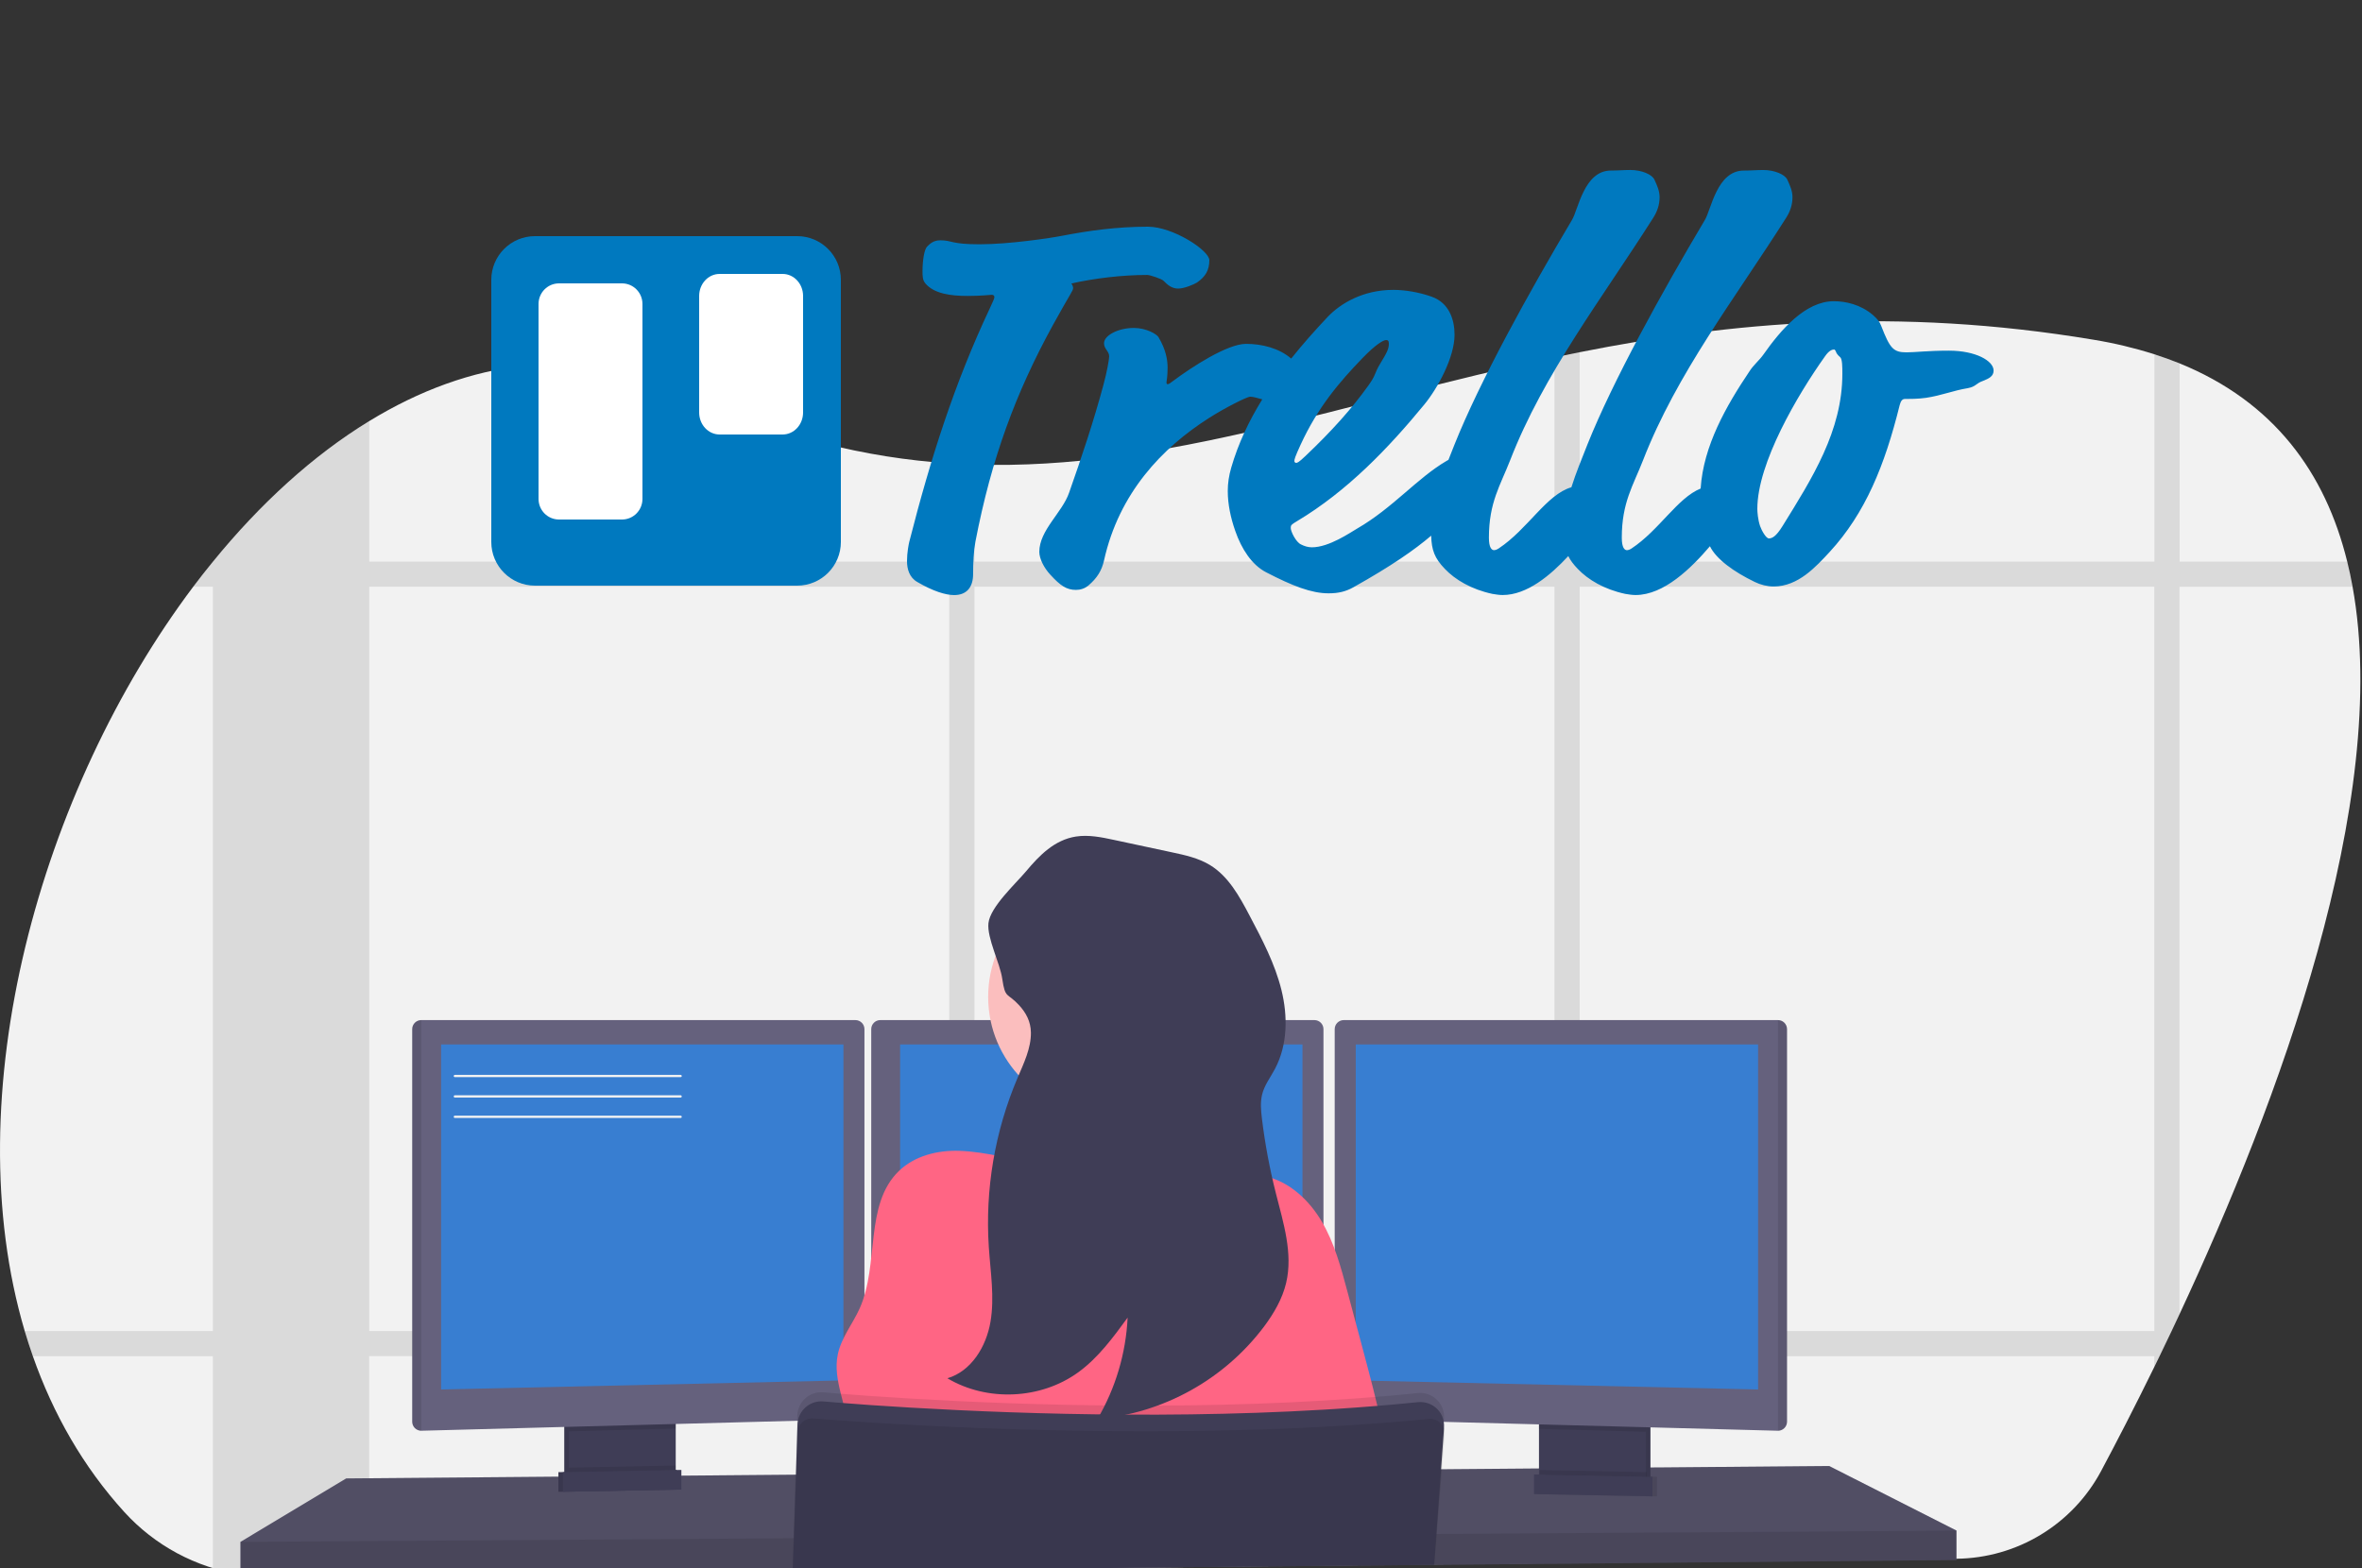 <svg height="166" viewBox="0 0 250 166" width="250" xmlns="http://www.w3.org/2000/svg" xmlns:xlink="http://www.w3.org/1999/xlink"><rect x="0" y="0" width="250" height="166" fill="#333333" stroke="none"/><linearGradient id="a" x1="50%" x2="50%" y1="0%" y2="100%"><stop offset="0" stop-color="#0079bf"/><stop offset="1" stop-color="#0079bf"/></linearGradient><g fill="none" fill-rule="nonzero"><g transform="translate(0 34)"><path d="m230.681 105.137c-.278.6-.556 1.192-.833 1.775-.432.907-.858 1.796-1.279 2.668-.187.386-.374.765-.557 1.144-2.063 4.215-3.99 7.944-5.626 11.01-3.024 5.659-8.893 9.219-15.31 9.285l-36.384.396h-.384l-3.119.034-2.668.029-8.181.089h-.331l-4.165.046h-.127l-25.672.278-22.915.24-2.666.029-16.555.18h-.019l-10.737.115h-.115l-33.949.367-10.156.11c-.865.01-1.729-.033-2.589-.13-.293-.034-.585-.072-.876-.118-4.737-.731-9.08-3.063-12.306-6.607-4.369-4.806-7.548-10.413-9.683-16.497-.309-.878-.597-1.767-.864-2.668-7.392-24.988 1.619-57.226 17.838-78.8.68-.902 1.371-1.782 2.073-2.639l.017-.019c4.988-6.123 10.581-11.238 16.538-14.875 10.557-6.456 22.253-8.275 33.757-2.855 9.734 4.587 18.822 6.744 27.632 7.33.89.058 1.78.101 2.666.127 20.209.636 39.148-6.646 61.389-11.346.885-.187 1.773-.372 2.668-.547 15.866-3.157 33.467-4.822 54.398-1.322 2.175.355 4.32.868 6.42 1.536.923.298 1.812.617 2.668.96 9.99 4.064 15.439 11.574 17.754 20.984.219.873.409 1.762.569 2.666 4.105 22.634-7.917 54.741-18.323 77.027z" fill="#f2f2f2"/><path d="m119.247 106.912c-.097.897-.247 1.788-.449 2.668h22.481v-2.668zm-18.774 15.07 2.666-.022v-6.591c-.914-.041-1.804-.082-2.666-.125zm-55.883-15.07v2.668h47.625v-2.668zm203.858-81.459h-17.754v-20.991c-.856-.347-1.745-.667-2.668-.96v21.951h-60.83v-22.174c-.895.175-1.783.36-2.668.547v21.627h-61.389v-10.281c-.885-.026-1.775-.07-2.666-.127v10.408h-61.389v-14.875c-5.957 3.637-11.55 8.752-16.538 14.875h-.017v.019c-.704.864-1.395 1.743-2.073 2.639h2.073v78.8h-19.914c.266.901.553 1.79.864 2.668h19.048v22.462c.958.293 1.937.517 2.927.669.29.046.583.084.876.118.859.096 1.724.139 2.589.13l10.156-.11v-23.273h61.399v22.603l2.666-.029v-22.57h61.389v21.919l2.668-.029v-21.891h60.818v1.144c.182-.379.369-.758.557-1.144.421-.872.847-1.761 1.279-2.668.277-.582.554-1.174.833-1.775v-77.015h18.335c-.162-.91-.351-1.799-.569-2.668zm-209.364 81.459v-78.8h61.389v78.8zm64.06 0v-78.8h61.384v78.8zm124.875 0h-60.823v-78.8h60.818z" fill="#000" opacity=".1"/><path d="m207.075 128.035v3.119l-36.449.336-.389.007-13.853.127-.331.005-4.211.036h-.125l-25.667.238-42.133.391h-.036l-10.713.101-.115.002-47.601.437v-3.599l11.192-6.718 22.457-.187.48-.002.158-.002.48-.007 10.782-.089.482-.002.154-.002.48-.002 3.457-.029.091-.002 8.529-.072h.07l66.555-.561 1.629-.012h.163l1.243-.012 9.033-.074.48-.007.444-.005h.23l2.81-.022.557-.007.746-.005 2.339-.022 3.712-.031.48-.005.835-.005h.156l17.925-.154z" fill="#65617d"/><path d="m207.075 128.035v3.119l-36.449.336-.389.007-13.853.127-.331.005-4.211.036h-.125l-25.667.238-42.133.391h-.036l-10.713.101-.115.002-47.601.437v-3.599l11.192-6.718 22.457-.187.48-.002.158-.002.48-.007 10.782-.089.482-.002.154-.002.48-.002 3.457-.029.091-.002 8.529-.072h.07l66.555-.561 1.629-.012h.163l1.243-.012 9.033-.074.48-.007.444-.005h.23l2.81-.022.557-.007.746-.005 2.339-.022 3.712-.031.48-.005.835-.005h.156l17.925-.154z" fill="#000" opacity=".2"/><path d="m71.041 116.041v5.876c0.0.568-.327 1.085-.84 1.329-.187.091-.392.14-.6.144l-8.373.178c-.224.005-.445-.041-.648-.137-.522-.239-.857-.762-.857-1.336v-6.053z" fill="#3f3d56"/><path d="m71.041 116.041v5.876c0.0.568-.327 1.085-.84 1.329-.187.091-.392.14-.6.144l-8.373.178c-.224.005-.445-.041-.648-.137-.522-.239-.857-.762-.857-1.336v-6.053z" fill="#000" opacity=".1"/><path d="m71.521 116.041v5.876c0.0.568-.327 1.085-.84 1.329-.187.091-.392.14-.6.144l-8.373.178c-.224.005-.445-.041-.648-.137-.522-.239-.857-.762-.857-1.336v-6.053z" fill="#3f3d56"/><path d="m163.369 116.039h11.317v7.558h-11.317z" fill="#3f3d56"/><path d="m163.369 116.039h11.317v7.558h-11.317z" fill="#000" opacity=".1"/><path d="m162.889 116.039h11.317v7.558h-11.317z" fill="#3f3d56"/><path d="m71.519 116.039v1.192l-11.317.302v-1.495z" fill="#000" opacity=".1"/><path d="m91.495 74.942v40.355c-.006.512-.412.929-.924.948l-45.981 1.224h-.012c-.521-.006-.941-.427-.948-.948v-41.579c.006-.521.427-.941.948-.948h45.969c.521.006.941.427.948.948z" fill="#65617d"/><path d="m44.59 73.995v43.474h-.012c-.521-.006-.941-.427-.948-.948v-41.579c.006-.521.427-.941.948-.948z" fill="#000" opacity=".1"/><path d="m46.687 76.571h42.586v35.569l-42.586.96z" fill="#387ed1"/><path d="m174.206 116.039v1.538l-11.317-.302v-1.236z" fill="#000" opacity=".1"/><path d="m189.143 74.942v41.579c-.007.525-.434.948-.96.948l-45.991-1.224c-.511-.019-.918-.436-.924-.948v-40.355c.006-.521.427-.941.948-.948h45.969c.524.001.951.423.957.948z" fill="#65617d"/><path d="m189.143 74.942v41.579c-.007.525-.434.948-.96.948v-43.474c.525 0 .953.422.96.948z" fill="#000" opacity=".1"/><path d="m186.082 76.571h-42.586v35.569l42.586.96z" fill="#387ed1"/><path d="m140.079 74.942v40.355c-.006.512-.412.929-.924.948l-45.981 1.224c-.525 0-.953-.422-.96-.948v-41.579c.006-.521.427-.941.948-.948h45.969c.521.006.941.427.948.948z" fill="#65617d"/><path d="m95.271 76.571h42.586v35.569l-42.586.96z" fill="#387ed1"/><path d="m207.075 128.035v3.119l-36.449.336-.389.007-13.853.127-.331.005-4.211.036h-.125l-25.667.238-42.133.391h-.036l-10.713.101-.115.002-47.601.437v-3.599l48.587-.319h.115l9.834-.067h.046l67.917-.449h.07l.041-.002h.113l1.149-.007h.35l17.872-.12 1.056-.005.235-.002z" fill="#000" opacity=".1"/><circle cx="116.905" cy="71.533" fill="#fbbebe" r="12.315"/><path d="m129.223 90.489s-23.872 2.879-21.593 0c.825-1.041 1.053-4.127 1.008-7.642-.014-1.068-.053-2.174-.108-3.275-.264-5.278-.9-10.437-.9-10.437s20.873-9.837 18.474-2.039c-.96 3.15-.645 7.574.084 11.727.214 1.212.461 2.399.72 3.527.632 2.75 1.405 5.467 2.315 8.138z" fill="#fbbebe"/><path d="m121.432 89.513c2.762-.511 5.686-1.44 8.285-.369.684.281 1.312.691 2.013.926.701.235 1.468.293 2.198.458 2.562.581 4.64 2.531 5.974 4.798 1.334 2.267 2.025 4.832 2.702 7.37l1.655 6.197c1.44 5.386 2.879 10.818 3.213 16.387-20.042 1.147-40.129 1.262-60.182.343 1.305-2.481 2.639-5.113 2.529-7.917-.11-2.805-1.725-5.571-1.142-8.335.372-1.761 1.576-3.213 2.313-4.851 2.099-4.683.465-10.986 4.155-14.551 1.66-1.603 4.079-2.21 6.389-2.133 2.946.098 5.962 1.017 8.877 1.466 3.733.566 7.26.902 11.022.211z" fill="#ff6584"/><path d="m152.838 116.185-.024.343v.024l-.041.552-.319 4.441-.386 5.35-.11 1.507-.24 3.225v.041l-25.672.24-42.128.456v.202h-.034v-.202-.067l.108-3.445.206-6.732.178-5.708.017-.569c.021-.694.327-1.348.845-1.809s1.203-.69 1.895-.631c1.132.096 2.603.214 4.362.338l.72.053c10.156.705 28.925 1.617 47.865.48.398-.022.799-.046 1.2-.074 2.937-.185 5.871-.422 8.776-.72.744-.078 1.483.177 2.021.697.537.52.816 1.251.763 1.997z" fill="#000" opacity=".1"/><path d="m83.911 132.565v-.202l42.135-.458 25.672-.24h.072v-.041l.24-3.225.103-1.44.393-5.425.31-4.295v-.106c.014-.198.005-.397-.026-.593.001-.008.001-.016 0-.024-.066-.405-.231-.787-.48-1.113-.537-.689-1.392-1.052-2.26-.96-2.905.298-5.84.535-8.776.72-.401.029-.801.053-1.2.074-18.94 1.125-37.709.214-47.865-.48l-.72-.053c-1.759-.125-3.229-.24-4.362-.338-1.29-.109-2.454.775-2.697 2.047-.024.13-.039.261-.043.393l-.163 5.317-.223 6.735-.106 3.445v.067.202z" fill="#3f3d56"/><path d="m152.91 117.867-.295 3.678-.439 5.482-.11 1.372-.24 3.073-.014.154v.041l-.036.355.026-.355h-.07l-25.672.24-42.143.456v-.067l.118-3.445.24-6.732.154-4.475c.015-.517.292-.991.734-1.26.272-.167.589-.242.907-.216.504.041 1.123.089 1.845.142 1.173.086 2.62.187 4.304.293 3.119.197 7.032.408 11.516.581 12.476.48 29.319.641 45.317-.761.72-.062 1.464-.132 2.19-.202.288-.029.578.026.835.158.073.036.142.08.206.13.209.151.374.355.48.59.024.047.045.096.06.146.072.199.102.411.086.621z" fill="#000" opacity=".1"/><path d="m71.521 121.152v.765c0.0.568-.327 1.085-.84 1.329l-9.621.185c-.522-.239-.857-.762-.857-1.336v-.72z" fill="#000" opacity=".1"/><path d="m71.639 123.697-12.536.24v-2.08l12.536-.24z" fill="#3f3d56"/><path d="m71.639 123.697-12.536.24v-2.08l12.536-.24z" fill="#000" opacity=".1"/><path d="m72.119 123.697-12.536.24v-2.08l12.536-.24z" fill="#3f3d56"/><path d="m162.961 121.631v.765c-0.0.568.327 1.085.84 1.329l9.621.185c.522-.239.857-.762.857-1.336v-.72z" fill="#000" opacity=".1"/><path d="m162.841 124.177 12.536.24v-2.08l-12.536-.24z" fill="#000" opacity=".1"/><path d="m162.361 124.177 12.536.24v-2.08l-12.536-.24z" fill="#3f3d56"/><path d="m109.115 75.307c.019 1.679-.758 3.263-1.418 4.815-2.402 5.655-3.443 11.794-3.037 17.925.175 2.639.619 5.278.175 7.893s-2.023 5.223-4.559 5.974c4.206 2.507 9.899 2.243 13.858-.638 2.109-1.536 3.68-3.678 5.218-5.785-.183 3.784-1.278 7.468-3.193 10.737 7.001-.62 13.41-4.179 17.637-9.794 1.034-1.394 1.934-2.925 2.332-4.614.741-3.119-.293-6.36-1.082-9.477-.66-2.605-1.154-5.25-1.48-7.917-.103-.854-.187-1.732.024-2.567.24-.976.881-1.802 1.353-2.692 1.344-2.529 1.375-5.59.686-8.369-.689-2.778-2.037-5.341-3.373-7.872-1.07-2.03-2.231-4.153-4.189-5.345-1.224-.744-2.639-1.053-4.05-1.353l-6.087-1.303c-1.332-.286-2.702-.571-4.048-.362-2.272.355-3.872 1.996-5.278 3.68-1.101 1.31-3.793 3.769-3.983 5.485-.173 1.581 1.224 4.23 1.461 5.897.312 2.159.533 1.44 1.751 2.764.77.821 1.267 1.768 1.281 2.917z" fill="#3f3d56"/><g fill="#f2f2f2"><path d="m72.039 80.036h-23.896c-.066 0-.12-.054-.12-.12 0-.066.054-.12.12-.12h23.896c.066 0 .12.054.12.12 0 .066-.054.12-.12.12z"/><path d="m72.039 82.195h-23.896c-.066 0-.12-.054-.12-.12s.054-.12.12-.12h23.896c.066 0 .12.054.12.12s-.054.12-.12.12z"/><path d="m72.039 84.355h-23.896c-.066 0-.12-.054-.12-.12s.054-.12.12-.12h23.896c.066 0 .12.054.12.12s-.054.12-.12.12z"/></g></g><path d="m179.991 51.724c-2.444.988-4.372 4.402-7.305 6.343-.182.12-.364.18-.485.18-.242 0-.546-.241-.546-1.324 0-3.73 1.212-5.535 2.243-8.182 3.577-9.205 9.7-17.086 15.156-25.689.424-.662.667-1.384.667-2.166 0-.662-.242-1.203-.546-1.865-.242-.541-1.334-1.023-2.546-1.023-.667 0-1.273.06-2.061.06-2.849 0-3.456 4.151-4.122 5.234-4.547 7.64-9.761 17.086-12.428 23.763-.585 1.497-1.217 2.994-1.697 4.53-2.636.757-4.611 4.435-7.7 6.479-.182.12-.364.18-.485.18-.242 0-.546-.241-.546-1.324 0-3.73 1.212-5.535 2.243-8.182 3.577-9.205 9.7-17.086 15.156-25.689.424-.662.667-1.384.667-2.166 0-.662-.242-1.203-.546-1.865-.242-.541-1.334-1.023-2.546-1.023-.667 0-1.273.06-2.061.06-2.849 0-3.456 4.151-4.122 5.234-4.547 7.64-9.761 17.086-12.428 23.763-.212.543-.43 1.085-.645 1.63-.066.035-.134.073-.204.115-3.092 1.805-5.699 4.993-9.457 7.159-.727.421-2.971 1.985-4.789 1.985-.424 0-.788-.12-1.152-.301-.546-.241-1.091-1.384-1.091-1.745 0-.301.061-.361.667-.722 5.335-3.189 9.7-7.761 13.459-12.333 1.394-1.684 3.213-4.993 3.213-7.4 0-1.564-.546-3.369-2.425-4.031-1.334-.481-2.849-.722-4.062-.722-3.213 0-5.577 1.444-6.911 2.828-1.358 1.438-2.671 2.916-3.891 4.444-1.275-1.092-3.073-1.557-4.778-1.557-2.001 0-5.759 2.467-7.699 3.91-.303.241-.485.361-.606.361-.061 0-.121-.06-.121-.18 0-.06.121-.602.121-1.564 0-.842-.182-1.925-.97-3.249-.182-.301-1.273-.963-2.607-.963-1.637 0-3.152.782-3.152 1.624 0 .602.546.842.546 1.384 0 .301-.242 1.684-.606 3.008-1.031 3.85-2.304 7.64-3.637 11.43-.727 2.106-3.152 3.971-3.152 6.257 0 .722.485 1.684 1.152 2.406 1.091 1.203 1.758 1.624 2.728 1.624.424 0 .909-.12 1.334-.481.909-.782 1.394-1.564 1.637-2.647 1.576-7.099 6.123-11.912 11.155-15.1 1.697-1.083 4.001-2.226 4.304-2.226.311 0 .797.142 1.287.281-1.407 2.277-2.546 4.678-3.287 7.239-.242.842-.364 1.624-.364 2.467 0 1.384.303 2.828.788 4.211.667 1.925 1.758 3.61 3.274 4.392 2.789 1.444 4.789 2.226 6.608 2.226 1.031 0 1.819-.18 2.667-.662 3.985-2.237 6.428-3.934 8.192-5.442.048 1.529.352 2.375 1.448 3.517 1.091 1.143 2.789 2.166 5.032 2.647.364.06.727.12 1.091.12 2.566 0 5.036-2.07 6.941-4.122.221.448.541.875 1.001 1.355 1.091 1.143 2.789 2.166 5.032 2.647.364.06.727.12 1.091.12 3.006 0 5.88-2.84 7.868-5.165.662 1.36 2.514 2.704 4.742 3.781.606.301 1.334.481 2.001.481 2.607 0 4.486-2.106 5.941-3.67 3.759-4.091 5.82-9.144 7.396-15.521.121-.481.303-.662.546-.662.606 0 1.394 0 2.243-.12 1.637-.241 2.91-.782 4.426-1.023.909-.18.788-.481 1.637-.782.606-.241 1.091-.481 1.091-1.083 0-1.023-1.879-2.106-4.729-2.106-2.243 0-3.577.18-4.486.18-1.394 0-1.758-.421-2.667-2.767 0 0 .909 2.346 0 0-.182-.481-.364-.722-.909-1.203-1.273-1.083-2.849-1.444-4.122-1.444-3.031 0-5.638 3.068-7.457 5.655-.424.602-1.031 1.083-1.455 1.745-2.497 3.717-4.888 7.909-5.183 12.428zm-77.603-20.393c1.521 0 2.373-.12 2.555-.12.183 0 .304.06.304.24 0 .12-.061.3-.487 1.202-3.711 7.872-6.266 15.864-8.517 24.698-.061.24-.243 1.142-.243 2.043 0 .841.243 1.743 1.095 2.223 1.643.961 2.981 1.382 3.894 1.382 1.338 0 2.008-.841 2.008-2.223 0-1.202.061-2.464.243-3.425 1.703-8.834 4.259-15.744 8.213-22.955 1.886-3.425 2.129-3.606 2.129-3.906 0-.12-.061-.3-.183-.481 2.433-.541 5.354-.901 8.03-.901.304 0 1.521.421 1.703.601.426.421.852.841 1.582.841.608 0 1.643-.421 2.008-.661.852-.601 1.278-1.262 1.278-2.344 0-1.022-3.833-3.545-6.51-3.545-3.285 0-6.266.421-9.065.961-1.217.24-5.597.901-8.76.901-3.042 0-2.859-.421-4.137-.421-.73 0-1.095.361-1.399.661-.304.3-.487 1.502-.487 2.584 0 .541 0 .961.304 1.322.913 1.082 2.677 1.322 4.441 1.322zm44.612 5.037c0 .552-.178.92-.888 2.085-.71 1.165-.414 1.165-1.302 2.392-1.716 2.392-3.846 4.783-6.627 7.42-.769.736-.888.736-1.006.736-.059 0-.178-.061-.178-.184 0-.184.059-.429.651-1.717 1.834-3.986 4.083-6.623 6.568-9.198 1.361-1.41 2.189-1.901 2.485-1.901.178 0 .296.061.296.368zm47.129.632c.058 0 .116.062.174.188.058.188.174.375.465.625.232.188.232 1.062.232 1.75 0 6.062-3.194 11.062-6.329 16.125-.697 1.125-1.103 1.312-1.452 1.312-.29 0-.755-.812-.929-1.312-.232-.688-.29-1.5-.29-1.812 0-4.875 4.297-12.125 7.142-16.125.465-.688.813-.75.987-.75z" fill="#0079bf"/><path d="m56.625 25h27.75c2.554 0 4.625 2.071 4.625 4.625v27.75c0 2.554-2.071 4.625-4.625 4.625h-27.75c-2.554 0-4.625-2.071-4.625-4.625v-27.75c0-2.554 2.071-4.625 4.625-4.625z" fill="url(#a)"/><g fill="#fff"><path d="m76.164 29h6.672c1.195 0 2.164 1.044 2.164 2.331v12.337c0 1.288-.969 2.331-2.164 2.331h-6.672c-1.195 0-2.164-1.044-2.164-2.331v-12.337c0-1.288.969-2.331 2.164-2.331z"/><path d="m59.164 30h6.672c1.195 0 2.164.977 2.164 2.182v20.636c0 1.205-.969 2.182-2.164 2.182h-6.672c-1.195 0-2.164-.977-2.164-2.182v-20.636c0-1.205.969-2.182 2.164-2.182z"/></g></g></svg>